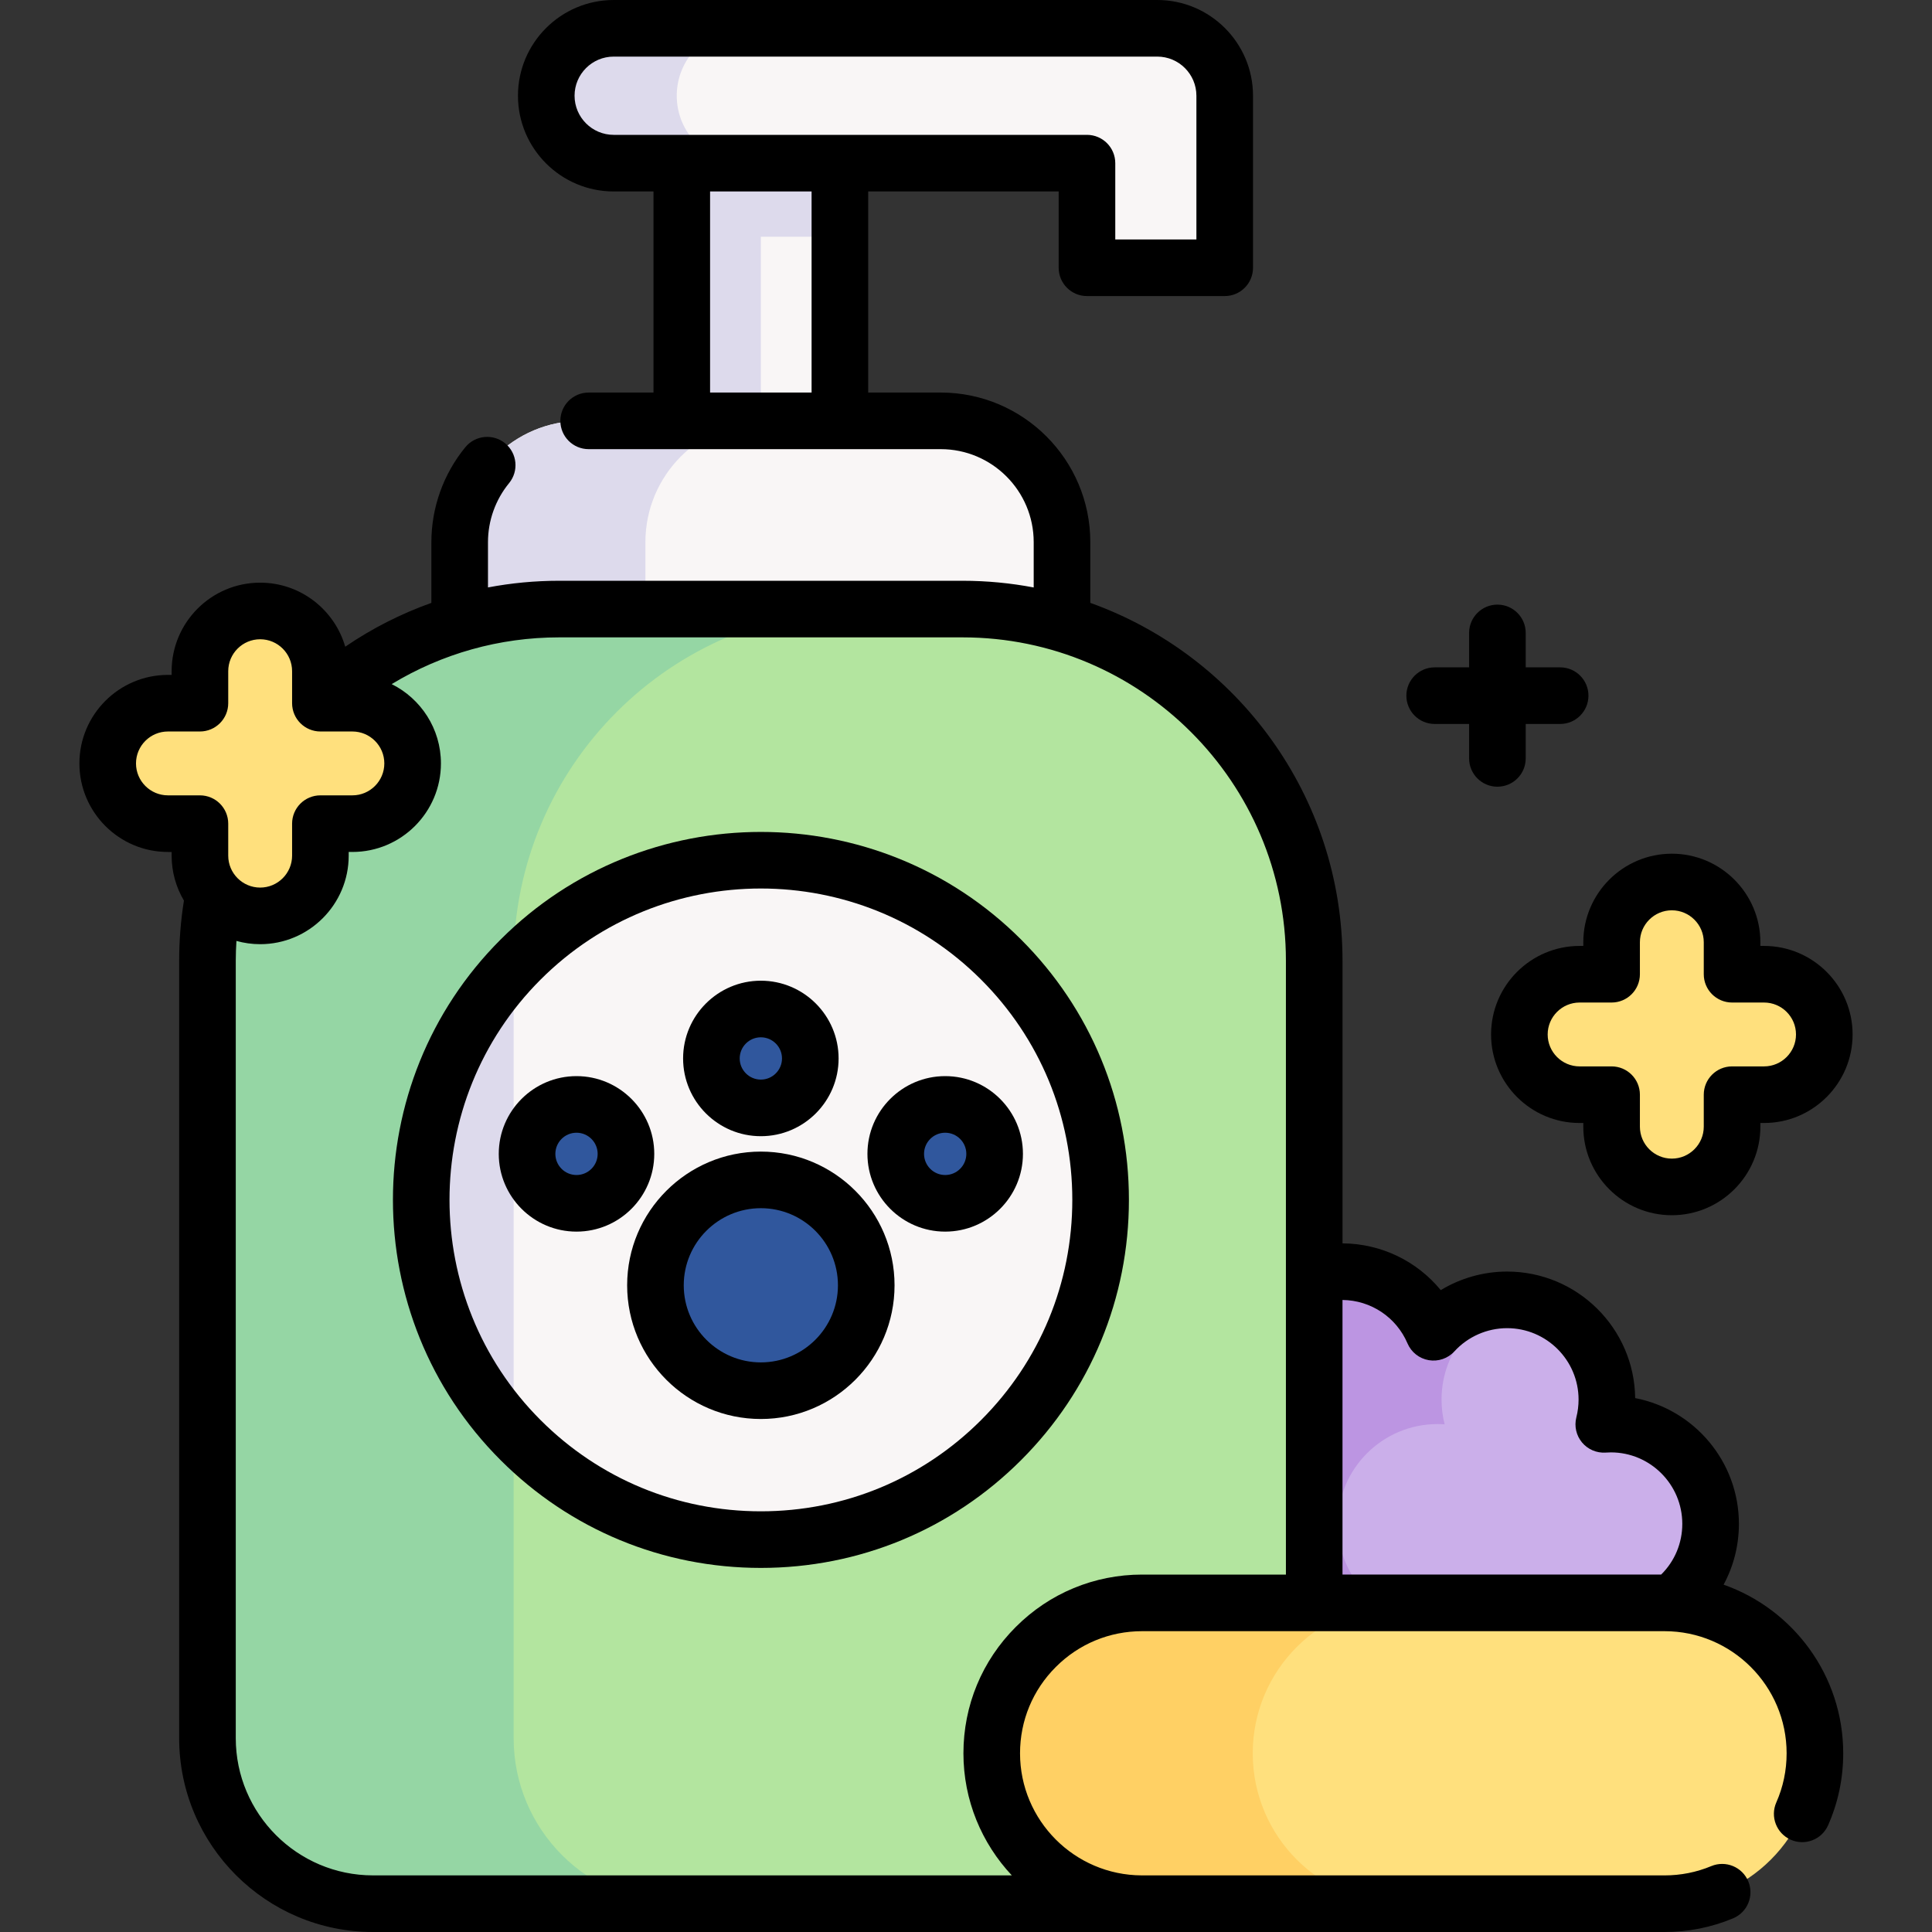<svg id="Capa_1" enable-background="new 0 0 512 512" height="512" viewBox="0 0 512 512" width="512" xmlns="http://www.w3.org/2000/svg"><rect x="0" y="0" width="512" height="512" fill="#333333" stroke="none"/><g><g><path d="m329.128 363.43c0-14.601 11.836-26.437 26.437-26.437 10.924 0 20.299 6.627 24.329 16.079 4.834-5.282 11.783-8.597 19.507-8.597 14.601 0 26.437 11.836 26.437 26.437 0 2.264-.286 4.461-.821 6.558.621-.043 1.246-.074 1.878-.074 14.601 0 26.437 11.836 26.437 26.437s-11.836 26.437-26.437 26.437h-116.525" fill="#cbafea"/><path d="m382.025 370.903c0 2.27.28 4.47.82 6.56-.62-.04-1.25-.07-1.88-.07-14.6 0-26.44 11.84-26.44 26.44s11.84 26.43 26.44 26.43h-70.59l18.76-66.84c0-14.6 11.83-26.43 26.43-26.43 10.93 0 20.3 6.62 24.33 16.07 4.84-5.28 11.79-8.59 19.51-8.59 1.54 0 3.06.13 4.53.39-12.45 2.14-21.91 12.98-21.91 26.04z" fill="#bc95e2"/><path d="m180.68 32.512h41.9v89.747h-41.9z" fill="#f9f6f6"/><path d="m180.68 32.512h41.9v30.23h-41.9z" fill="#dddaec"/><path d="m180.68 32.512h20.95v89.747h-20.95z" fill="#dddaec"/><path d="m249.297 111.532h-95.335c-17.752 0-32.142 14.39-32.142 32.142v43.677h159.619v-43.677c0-17.752-14.391-32.142-32.142-32.142z" fill="#f9f6f6"/><path d="m203.18 111.534c-17.75 0-32.14 14.39-32.14 32.14v43.68h-49.22v-43.68c0-17.75 14.4-32.14 32.15-32.14z" fill="#dddaec"/><path d="m255.103 161.413h-106.947c-51.46 0-93.176 41.716-93.176 93.176v206.041c0 24.227 19.64 43.867 43.867 43.867h205.566c24.227 0 43.867-19.64 43.867-43.867v-206.042c-.001-51.459-41.717-93.175-93.177-93.175z" fill="#b3e59f"/><path d="m179.979 504.497h-81.139c-24.22 0-43.86-19.64-43.86-43.87v-206.039c0-51.46 41.71-93.179 93.169-93.179h81.139c-51.46 0-93.169 41.72-93.169 93.179v206.039c0 24.23 19.64 43.87 43.86 43.87z" fill="#95d6a4"/><path d="m144.766 25.37c0 9.869 8.001 17.87 17.87 17.87h125.423v27.723h36.501v-45.593c0-9.869-8-17.87-17.87-17.87h-144.055c-9.869 0-17.869 8-17.869 17.87z" fill="#f9f6f6"/><path d="m197.215 43.239h-34.58c-9.87 0-17.87-8-17.87-17.87s8-17.87 17.87-17.87h34.58c-9.87 0-17.87 8-17.87 17.87s8 17.87 17.87 17.87z" fill="#dddaec"/><path d="m302.678 424.783h138.432c22.012 0 39.857 17.844 39.857 39.857 0 22.012-17.844 39.857-39.857 39.857h-138.432c-22.012 0-39.857-17.844-39.857-39.857 0-22.012 17.845-39.857 39.857-39.857z" fill="#ffe07d"/><path d="m371.851 504.5h-69.17c-22.01 0-39.86-17.84-39.86-39.86 0-11 4.46-20.97 11.68-28.18 7.21-7.21 17.17-11.67 28.18-11.67h69.17c-11.01 0-20.98 4.46-28.19 11.67s-11.67 17.18-11.67 28.18c0 22.02 17.84 39.86 39.86 39.86z" fill="#ffd064"/><path d="m265.299 381.638c-35.16 35.17-92.179 35.17-127.339 0-.63-.63-1.24-1.26-1.84-1.9-32.71-34.65-32.71-88.88 0-123.539.6-.64 1.21-1.27 1.84-1.9 35.16-35.16 92.179-35.16 127.339 0 35.17 35.169 35.17 92.179 0 127.339z" fill="#f9f6f6"/><path d="m136.12 256.198v123.539c-32.709-34.65-32.709-88.879 0-123.539z" fill="#dddaec"/><g><g fill="#30579d"><circle cx="201.632" cy="340.616" r="27.931"/><circle cx="201.632" cy="280.5" r="13.104"/><g><circle cx="152.781" cy="305.788" r="13.104"/><circle cx="250.484" cy="305.788" r="13.104"/></g></g></g><g fill="#ffe07d"><path d="m467.494 258.181h-8.48v-8.48c0-8.815-7.146-15.962-15.962-15.962-8.815 0-15.962 7.146-15.962 15.962v8.48h-8.48c-8.815 0-15.962 7.146-15.962 15.962 0 8.815 7.146 15.962 15.962 15.962h8.48v8.48c0 8.816 7.146 15.962 15.962 15.962 8.815 0 15.962-7.146 15.962-15.962v-8.48h8.48c8.815 0 15.962-7.146 15.962-15.962 0-8.815-7.146-15.962-15.962-15.962z"/><path d="m93.388 186.353h-8.48v-8.48c0-8.815-7.146-15.962-15.962-15.962-8.815 0-15.962 7.146-15.962 15.962v8.48h-8.48c-8.815 0-15.962 7.146-15.962 15.962 0 8.815 7.146 15.962 15.962 15.962h8.48v8.48c0 8.816 7.146 15.962 15.962 15.962 8.815 0 15.962-7.146 15.962-15.962v-8.48h8.48c8.815 0 15.962-7.146 15.962-15.962s-7.146-15.962-15.962-15.962z"/></g></g><g><path d="m380.203 191.858h9.127v9.127c0 4.142 3.358 7.5 7.5 7.5s7.5-3.358 7.5-7.5v-9.127h9.127c4.142 0 7.5-3.358 7.5-7.5s-3.358-7.5-7.5-7.5h-9.127v-9.127c0-4.142-3.358-7.5-7.5-7.5s-7.5 3.358-7.5 7.5v9.127h-9.127c-4.142 0-7.5 3.358-7.5 7.5s3.358 7.5 7.5 7.5z"/><path d="m456.773 419.953c2.631-4.869 4.055-10.369 4.055-16.116 0-16.514-11.851-30.31-27.492-33.327-.213-18.527-15.355-33.533-33.938-33.533-6.245 0-12.329 1.738-17.585 4.92-6.298-7.68-15.769-12.331-26.034-12.394v-74.915c0-43.648-27.922-80.891-66.839-94.822v-16.097c0-21.857-17.783-39.64-39.64-39.64h-19.22v-53.29h50.479v20.223c0 4.142 3.358 7.5 7.5 7.5h36.501c4.142 0 7.5-3.358 7.5-7.5v-45.592c0-13.989-11.381-25.37-25.37-25.37h-144.055c-13.989 0-25.37 11.381-25.37 25.37s11.381 25.37 25.37 25.37h10.544v53.29h-17.179c-4.142 0-7.5 3.358-7.5 7.5s3.358 7.5 7.5 7.5h93.3c13.586 0 24.64 11.054 24.64 24.64v12.015c-6.106-1.161-12.402-1.775-18.84-1.775h-106.94c-6.377 0-12.68.599-18.841 1.767v-12.006c0-5.685 1.985-11.238 5.59-15.635 2.626-3.204 2.158-7.929-1.045-10.555-3.205-2.626-7.929-2.158-10.555 1.045-5.797 7.072-8.99 16.002-8.99 25.145v16.099c-8.05 2.871-15.721 6.76-22.831 11.616-2.822-9.79-11.856-16.973-22.542-16.973-12.937 0-23.462 10.525-23.462 23.462v.98h-.979c-12.937 0-23.462 10.525-23.462 23.462s10.525 23.462 23.462 23.462h.979v.979c0 4.346 1.192 8.418 3.261 11.912-.835 5.214-1.265 10.554-1.265 15.92v206.039c0 28.325 23.044 51.37 51.37 51.37l342.26.001c6.298 0 12.41-1.217 18.167-3.618 3.823-1.594 5.63-5.986 4.036-9.809-1.594-3.824-5.988-5.628-9.809-4.036-3.918 1.634-8.088 2.462-12.394 2.462l-138.545-.003c-17.791-.063-32.245-14.552-32.245-32.357 0-8.646 3.367-16.769 9.487-22.88 6.105-6.113 14.229-9.48 22.874-9.48h138.43c17.844 0 32.36 14.517 32.36 32.36 0 4.539-.918 8.919-2.73 13.018-1.674 3.789.04 8.217 3.828 9.892 3.79 1.674 8.218-.039 9.892-3.828 2.661-6.021 4.01-12.441 4.01-19.082-.001-20.626-13.26-38.204-31.698-44.686zm-304.508-394.583c0-5.718 4.652-10.37 10.37-10.37h144.055c5.718 0 10.37 4.652 10.37 10.37v38.092h-21.501v-20.223c0-4.142-3.358-7.5-7.5-7.5h-125.424c-5.718 0-10.37-4.652-10.37-10.369zm35.914 25.369h26.9v53.29h-26.9zm184.821 305.27c1 2.346 3.124 4.022 5.638 4.451 2.513.428 5.073-.45 6.794-2.331 3.577-3.91 8.667-6.152 13.966-6.152 10.443 0 18.94 8.492 18.94 18.93 0 1.586-.199 3.172-.59 4.715-.59 2.326-.032 4.793 1.501 6.638 1.534 1.846 3.868 2.845 6.251 2.691.46-.03.921-.054 1.396-.054 10.438 0 18.93 8.497 18.93 18.94 0 5.125-2.019 9.905-5.605 13.442h-84.445v-72.774c7.525.083 14.269 4.576 17.224 11.504zm-328.495-145.232c-4.666 0-8.462-3.796-8.462-8.462s3.796-8.462 8.462-8.462h8.479c4.142 0 7.5-3.358 7.5-7.5v-8.48c0-4.666 3.796-8.462 8.462-8.462s8.462 3.796 8.462 8.462v8.48c0 4.142 3.358 7.5 7.5 7.5h8.48c4.666 0 8.462 3.796 8.462 8.462s-3.796 8.462-8.462 8.462h-8.48c-4.142 0-7.5 3.358-7.5 7.5v8.479c0 4.666-3.796 8.462-8.462 8.462s-8.462-3.796-8.462-8.462v-8.479c0-4.142-3.358-7.5-7.5-7.5zm224.695 220.375c-8.951 8.938-13.881 20.831-13.881 33.487 0 12.504 4.879 23.883 12.823 32.357h-169.291c-20.055 0-36.37-16.315-36.37-36.37v-206.038c0-1.751.072-3.495.177-5.233 2.003.558 4.111.863 6.289.863 12.937 0 23.462-10.525 23.462-23.462v-.979h.98c12.937 0 23.462-10.525 23.462-23.462 0-9.199-5.324-17.174-13.05-21.017 13.273-8.054 28.548-12.389 44.36-12.389h106.939c47.244 0 85.68 38.436 85.68 85.68v162.691h-38.1c-12.656-.001-24.548 4.929-33.48 13.872z"/><path d="m132.656 248.996c-38.032 38.033-38.032 99.916 0 137.948 18.424 18.424 42.919 28.57 68.974 28.57s50.55-10.146 68.974-28.57c18.424-18.423 28.57-42.919 28.57-68.974s-10.146-50.55-28.57-68.974c-38.033-38.033-99.916-38.033-137.948 0zm127.341 127.341c-15.59 15.59-36.319 24.177-58.367 24.177s-42.777-8.586-58.368-24.177c-32.184-32.184-32.184-84.551 0-116.735 16.094-16.094 37.228-24.138 58.368-24.138 21.135 0 42.277 8.048 58.367 24.138 15.59 15.591 24.177 36.319 24.177 58.368s-8.587 42.777-24.177 58.367z"/><path d="m201.633 305.184c-19.537 0-35.432 15.895-35.432 35.432s15.895 35.432 35.432 35.432 35.431-15.895 35.431-35.432-15.895-35.432-35.431-35.432zm0 55.863c-11.266 0-20.432-9.166-20.432-20.432s9.166-20.432 20.432-20.432 20.431 9.166 20.431 20.432-9.166 20.432-20.431 20.432z"/><path d="m201.633 301.104c11.361 0 20.604-9.243 20.604-20.604s-9.243-20.604-20.604-20.604-20.604 9.243-20.604 20.604 9.242 20.604 20.604 20.604zm0-26.208c3.09 0 5.604 2.514 5.604 5.604s-2.514 5.604-5.604 5.604-5.604-2.514-5.604-5.604 2.514-5.604 5.604-5.604z"/><path d="m173.385 305.788c0-11.361-9.243-20.604-20.604-20.604s-20.604 9.243-20.604 20.604 9.243 20.604 20.604 20.604 20.604-9.244 20.604-20.604zm-20.604 5.603c-3.09 0-5.604-2.514-5.604-5.604s2.514-5.604 5.604-5.604 5.604 2.514 5.604 5.604-2.514 5.604-5.604 5.604z"/><path d="m229.88 305.788c0 11.361 9.243 20.604 20.604 20.604s20.604-9.243 20.604-20.604-9.243-20.604-20.604-20.604-20.604 9.243-20.604 20.604zm26.208 0c0 3.09-2.514 5.604-5.604 5.604s-5.604-2.514-5.604-5.604 2.514-5.604 5.604-5.604 5.604 2.514 5.604 5.604z"/><path d="m419.591 250.681h-.98c-12.937 0-23.462 10.525-23.462 23.462s10.525 23.462 23.462 23.462h.98v.98c0 12.937 10.525 23.461 23.462 23.461s23.462-10.525 23.462-23.461v-.98h.979c12.937 0 23.462-10.525 23.462-23.462s-10.525-23.462-23.462-23.462h-.979v-.979c0-12.937-10.525-23.462-23.462-23.462s-23.462 10.525-23.462 23.462zm7.5 15c4.142 0 7.5-3.358 7.5-7.5v-8.479c0-4.666 3.796-8.462 8.462-8.462s8.462 3.796 8.462 8.462v8.479c0 4.142 3.358 7.5 7.5 7.5h8.479c4.666 0 8.462 3.796 8.462 8.462s-3.796 8.462-8.462 8.462h-8.479c-4.142 0-7.5 3.358-7.5 7.5v8.48c0 4.666-3.796 8.461-8.462 8.461s-8.462-3.796-8.462-8.461v-8.48c0-4.142-3.358-7.5-7.5-7.5h-8.48c-4.666 0-8.462-3.796-8.462-8.462s3.796-8.462 8.462-8.462z"/></g></g></svg>